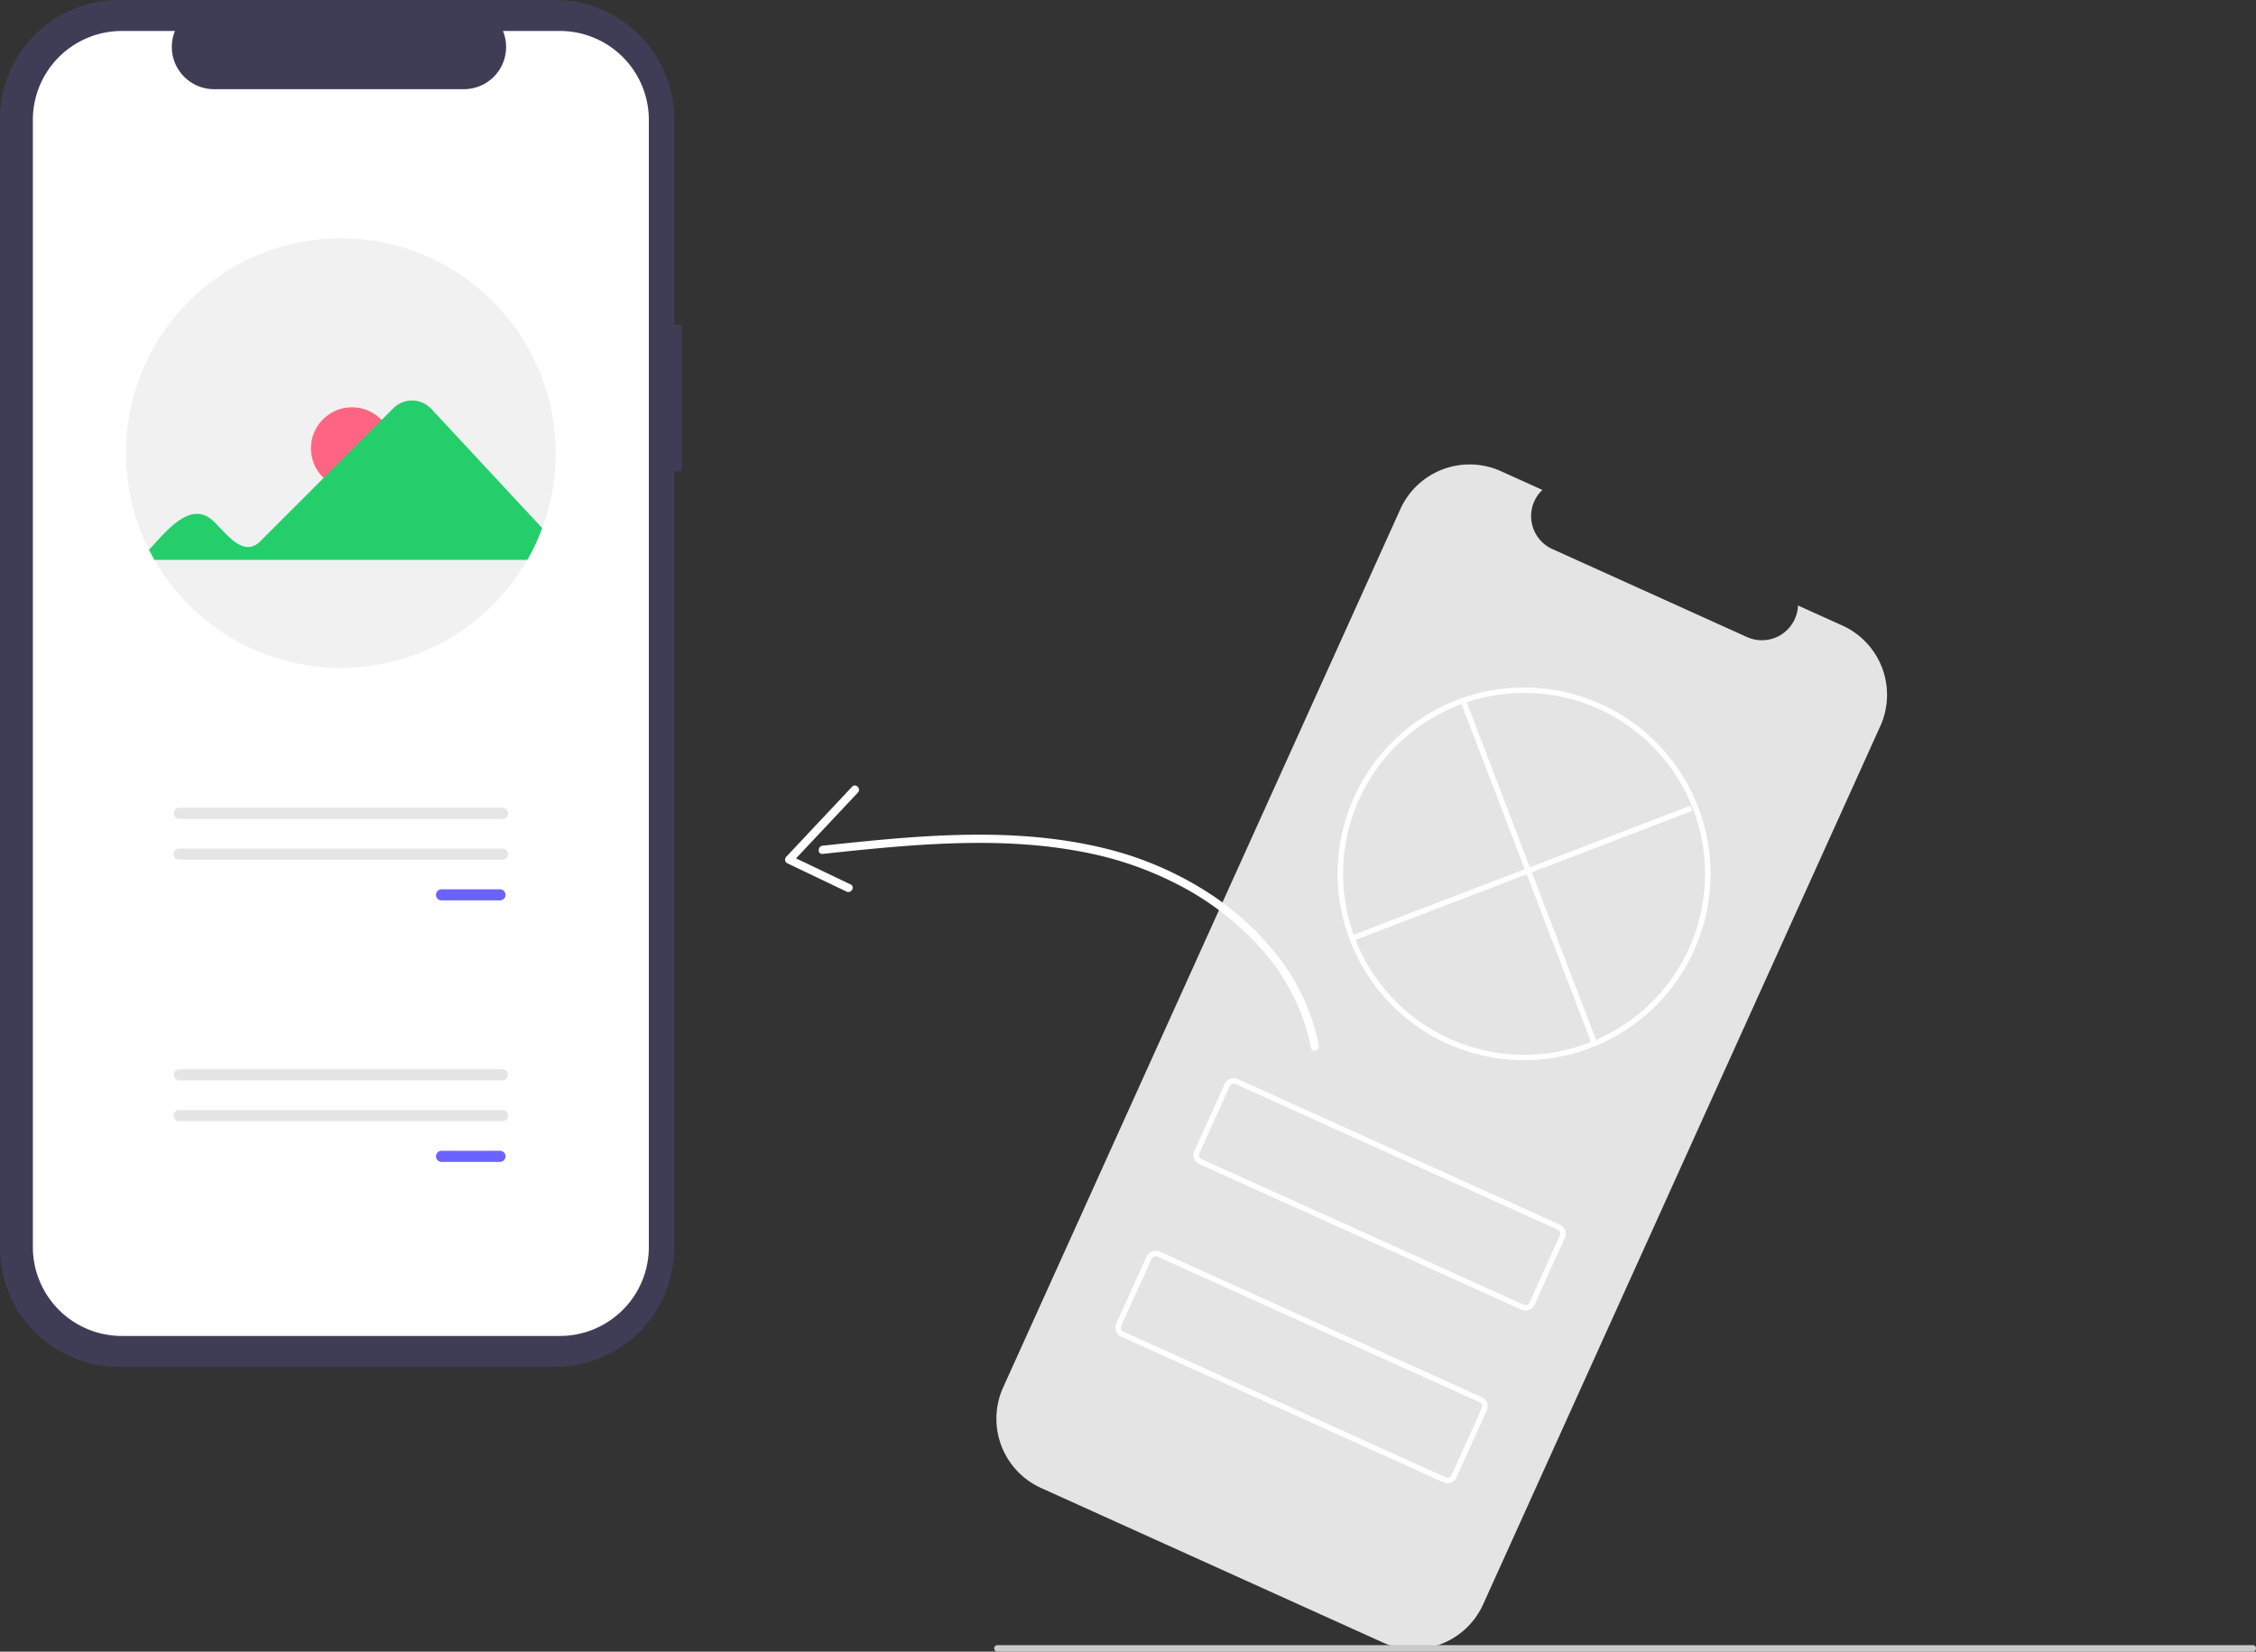 <svg xmlns="http://www.w3.org/2000/svg" width="821.76" height="601.733" viewBox="0 0 821.76 601.733">
  <rect x="0" y="0" width="821.76" height="601.733" fill="#333333" stroke="none"/>
  <g id="Group_1" data-name="Group 1" transform="translate(0 0)">
    <path id="Path_12" data-name="Path 12" d="M437.435,267.476H434.7V192.518a43.384,43.384,0,0,0-43.384-43.384H232.505a43.384,43.384,0,0,0-43.384,43.384V603.747a43.384,43.384,0,0,0,43.384,43.384h158.81A43.384,43.384,0,0,0,434.7,603.747V320.833h2.736Z" transform="translate(-189.121 -149.133)" fill="#3f3d56"/>
    <path id="Path_13" data-name="Path 13" d="M393.066,160.421h-20.73a15.393,15.393,0,0,1-14.251,21.206H267.1a15.393,15.393,0,0,1-14.251-21.206H233.49a32.4,32.4,0,0,0-32.4,32.4V603.446a32.4,32.4,0,0,0,32.4,32.4H393.066a32.4,32.4,0,0,0,32.4-32.4h0V192.819a32.4,32.4,0,0,0-32.4-32.4Z" transform="translate(-189.121 -149.133)" fill="#fff"/>
    <path id="Path_14" data-name="Path 14" d="M391.531,314.215a77.916,77.916,0,0,1-4.911,27.322,75.775,75.775,0,0,1-5.427,11.572,78.277,78.277,0,0,1-135.83,0q-1.041-1.8-1.974-3.662a78.26,78.26,0,1,1,148.142-35.231Z" transform="translate(-189.121 -149.133)" fill="#f1f1f1"/>
    <circle id="Ellipse_2" data-name="Ellipse 2" cx="14.96" cy="14.96" r="14.96" transform="translate(113.266 148.372)" fill="#ff6582"/>
    <path id="Path_15" data-name="Path 15" d="M243.389,349.447c6.591-7.123,15.4-18.433,23.668-10.261,4.148,3.855,10.639,13.406,16.853,7.162l48.522-48.522a9.633,9.633,0,0,1,13.777.247l40.412,43.465a75.8,75.8,0,0,1-5.427,11.572H245.363Z" transform="translate(-189.121 -149.133)" fill="#23ce6b"/>
    <path id="Path_680" data-name="Path 680" d="M349.995,473.123a2.022,2.022,0,1,0,0,4.043h21.214a2.022,2.022,0,1,0,0-4.043Z" transform="translate(-189.121 -149.133)" fill="#6c63ff"/>
    <path id="Path_680-2" data-name="Path 680" d="M254.419,443.43a2.022,2.022,0,0,0,0,4.043H372.137a2.022,2.022,0,1,0,0-4.043Z" transform="translate(-189.121 -149.133)" fill="#e5e5e5"/>
    <path id="Path_680-3" data-name="Path 680" d="M254.419,458.277a2.022,2.022,0,1,0,0,4.043H372.137a2.022,2.022,0,1,0,0-4.043Z" transform="translate(-189.121 -149.133)" fill="#e5e5e5"/>
    <path id="Path_680-4" data-name="Path 680" d="M349.995,568.39a2.022,2.022,0,1,0,0,4.043h21.214a2.022,2.022,0,1,0,0-4.043Z" transform="translate(-189.121 -149.133)" fill="#6c63ff"/>
    <path id="Path_680-5" data-name="Path 680" d="M254.419,538.7a2.022,2.022,0,0,0,0,4.043H372.137a2.022,2.022,0,0,0,0-4.043Z" transform="translate(-189.121 -149.133)" fill="#e5e5e5"/>
    <path id="Path_680-6" data-name="Path 680" d="M254.419,553.543a2.022,2.022,0,1,0,0,4.043H372.137a2.022,2.022,0,1,0,0-4.043Z" transform="translate(-189.121 -149.133)" fill="#e5e5e5"/>
    <path id="Path_16" data-name="Path 16" d="M860.2,377.02l-16.153-7.3a13.163,13.163,0,0,1-18.576,11.5L754.58,349.164a13.163,13.163,0,0,1-3.633-21.545L735.86,320.8a27.706,27.706,0,0,0-36.66,13.83L554.526,654.585a27.706,27.706,0,0,0,13.83,36.66h0L692.7,747.468a27.706,27.706,0,0,0,36.66-13.83h0L874.03,413.68A27.706,27.706,0,0,0,860.2,377.02Z" transform="translate(-189.121 -149.133)" fill="#e4e4e4"/>
    <path id="Path_17" data-name="Path 17" d="M716.3,529.367a68.13,68.13,0,0,1-39.633-55.408c-.117-1.18-.2-2.394-.251-3.6A67.16,67.16,0,0,1,682.4,439.5,67.918,67.918,0,1,1,792.513,515.32a66,66,0,0,1-8.432,7.212A68.135,68.135,0,0,1,716.3,529.367Zm55.141-121.948a65.993,65.993,0,0,0-87.22,32.908,65.182,65.182,0,0,0-5.807,29.944c.049,1.174.13,2.349.243,3.494a65.939,65.939,0,0,0,104.257,47.144,64.008,64.008,0,0,0,8.18-7,65.947,65.947,0,0,0-19.652-106.495Z" transform="translate(-189.121 -149.133)" fill="#fff"/>
    <rect id="Rectangle_1" data-name="Rectangle 1" width="2" height="132.848" transform="translate(532.003 255.588) rotate(-20.96)" fill="#fff"/>
    <rect id="Rectangle_2" data-name="Rectangle 2" width="132.848" height="2" transform="matrix(0.934, -0.358, 0.358, 0.934, 491.669, 341.079)" fill="#fff"/>
    <path id="Path_18" data-name="Path 18" d="M743.321,626.295,625.966,573.23a3.607,3.607,0,0,1-1.8-4.767l11.04-24.415a3.607,3.607,0,0,1,4.767-1.8L757.33,595.315a3.607,3.607,0,0,1,1.8,4.767L748.089,624.5a3.607,3.607,0,0,1-4.768,1.8ZM639.15,544.072a1.6,1.6,0,0,0-2.12.8l-11.04,24.415a1.6,1.6,0,0,0,.8,2.12l117.355,53.065a1.6,1.6,0,0,0,2.12-.8l11.04-24.415a1.6,1.6,0,0,0-.8-2.12Z" transform="translate(-189.121 -149.133)" fill="#fff"/>
    <path id="Path_19" data-name="Path 19" d="M714.893,689.166,597.537,636.1a3.607,3.607,0,0,1-1.8-4.767l11.04-24.415a3.607,3.607,0,0,1,4.767-1.8L728.9,658.186a3.607,3.607,0,0,1,1.8,4.767l-11.04,24.415a3.607,3.607,0,0,1-4.767,1.8ZM610.721,606.944a1.6,1.6,0,0,0-2.12.8l-11.04,24.415a1.6,1.6,0,0,0,.8,2.12l117.356,53.065a1.6,1.6,0,0,0,2.12-.8l11.04-24.415a1.6,1.6,0,0,0-.8-2.12Z" transform="translate(-189.121 -149.133)" fill="#fff"/>
    <path id="Path_20" data-name="Path 20" d="M669.536,530.084A78,78,0,0,0,654.32,497.15a103.131,103.131,0,0,0-27.813-24.5,123.333,123.333,0,0,0-35.607-14.6c-15.61-3.75-31.731-4.972-47.752-4.818-16.136.155-32.221,1.667-48.258,3.351q-3.057.321-6.114.649c-1.9.2-1.921,3.2,0,3,15.8-1.687,31.624-3.345,47.515-3.855,15.761-.506,31.64.114,47.151,3.122a125.781,125.781,0,0,1,36.935,13.058A104.418,104.418,0,0,1,648.9,495.243a77.12,77.12,0,0,1,16.768,31.23c.373,1.459.7,2.929.98,4.408.363,1.894,3.255,1.092,2.893-.8Z" transform="translate(-189.121 -149.133)" fill="#fff"/>
    <path id="Path_21" data-name="Path 21" d="M499.49,435.767l-23.962,25.488a1.514,1.514,0,0,0,.3,2.356l21.618,10.333c1.733.829,3.257-1.757,1.514-2.59L477.346,461.02l.3,2.356,23.962-25.488c1.322-1.406-.8-3.532-2.121-2.121Z" transform="translate(-189.121 -149.133)" fill="#fff"/>
    <path id="Path_22" data-name="Path 22" d="M1009.69,750.867H552.4a1.191,1.191,0,0,1,0-2.381H1009.69a1.191,1.191,0,1,1,0,2.381Z" transform="translate(-189.121 -149.133)" fill="#cacaca"/>
  </g>
</svg>
